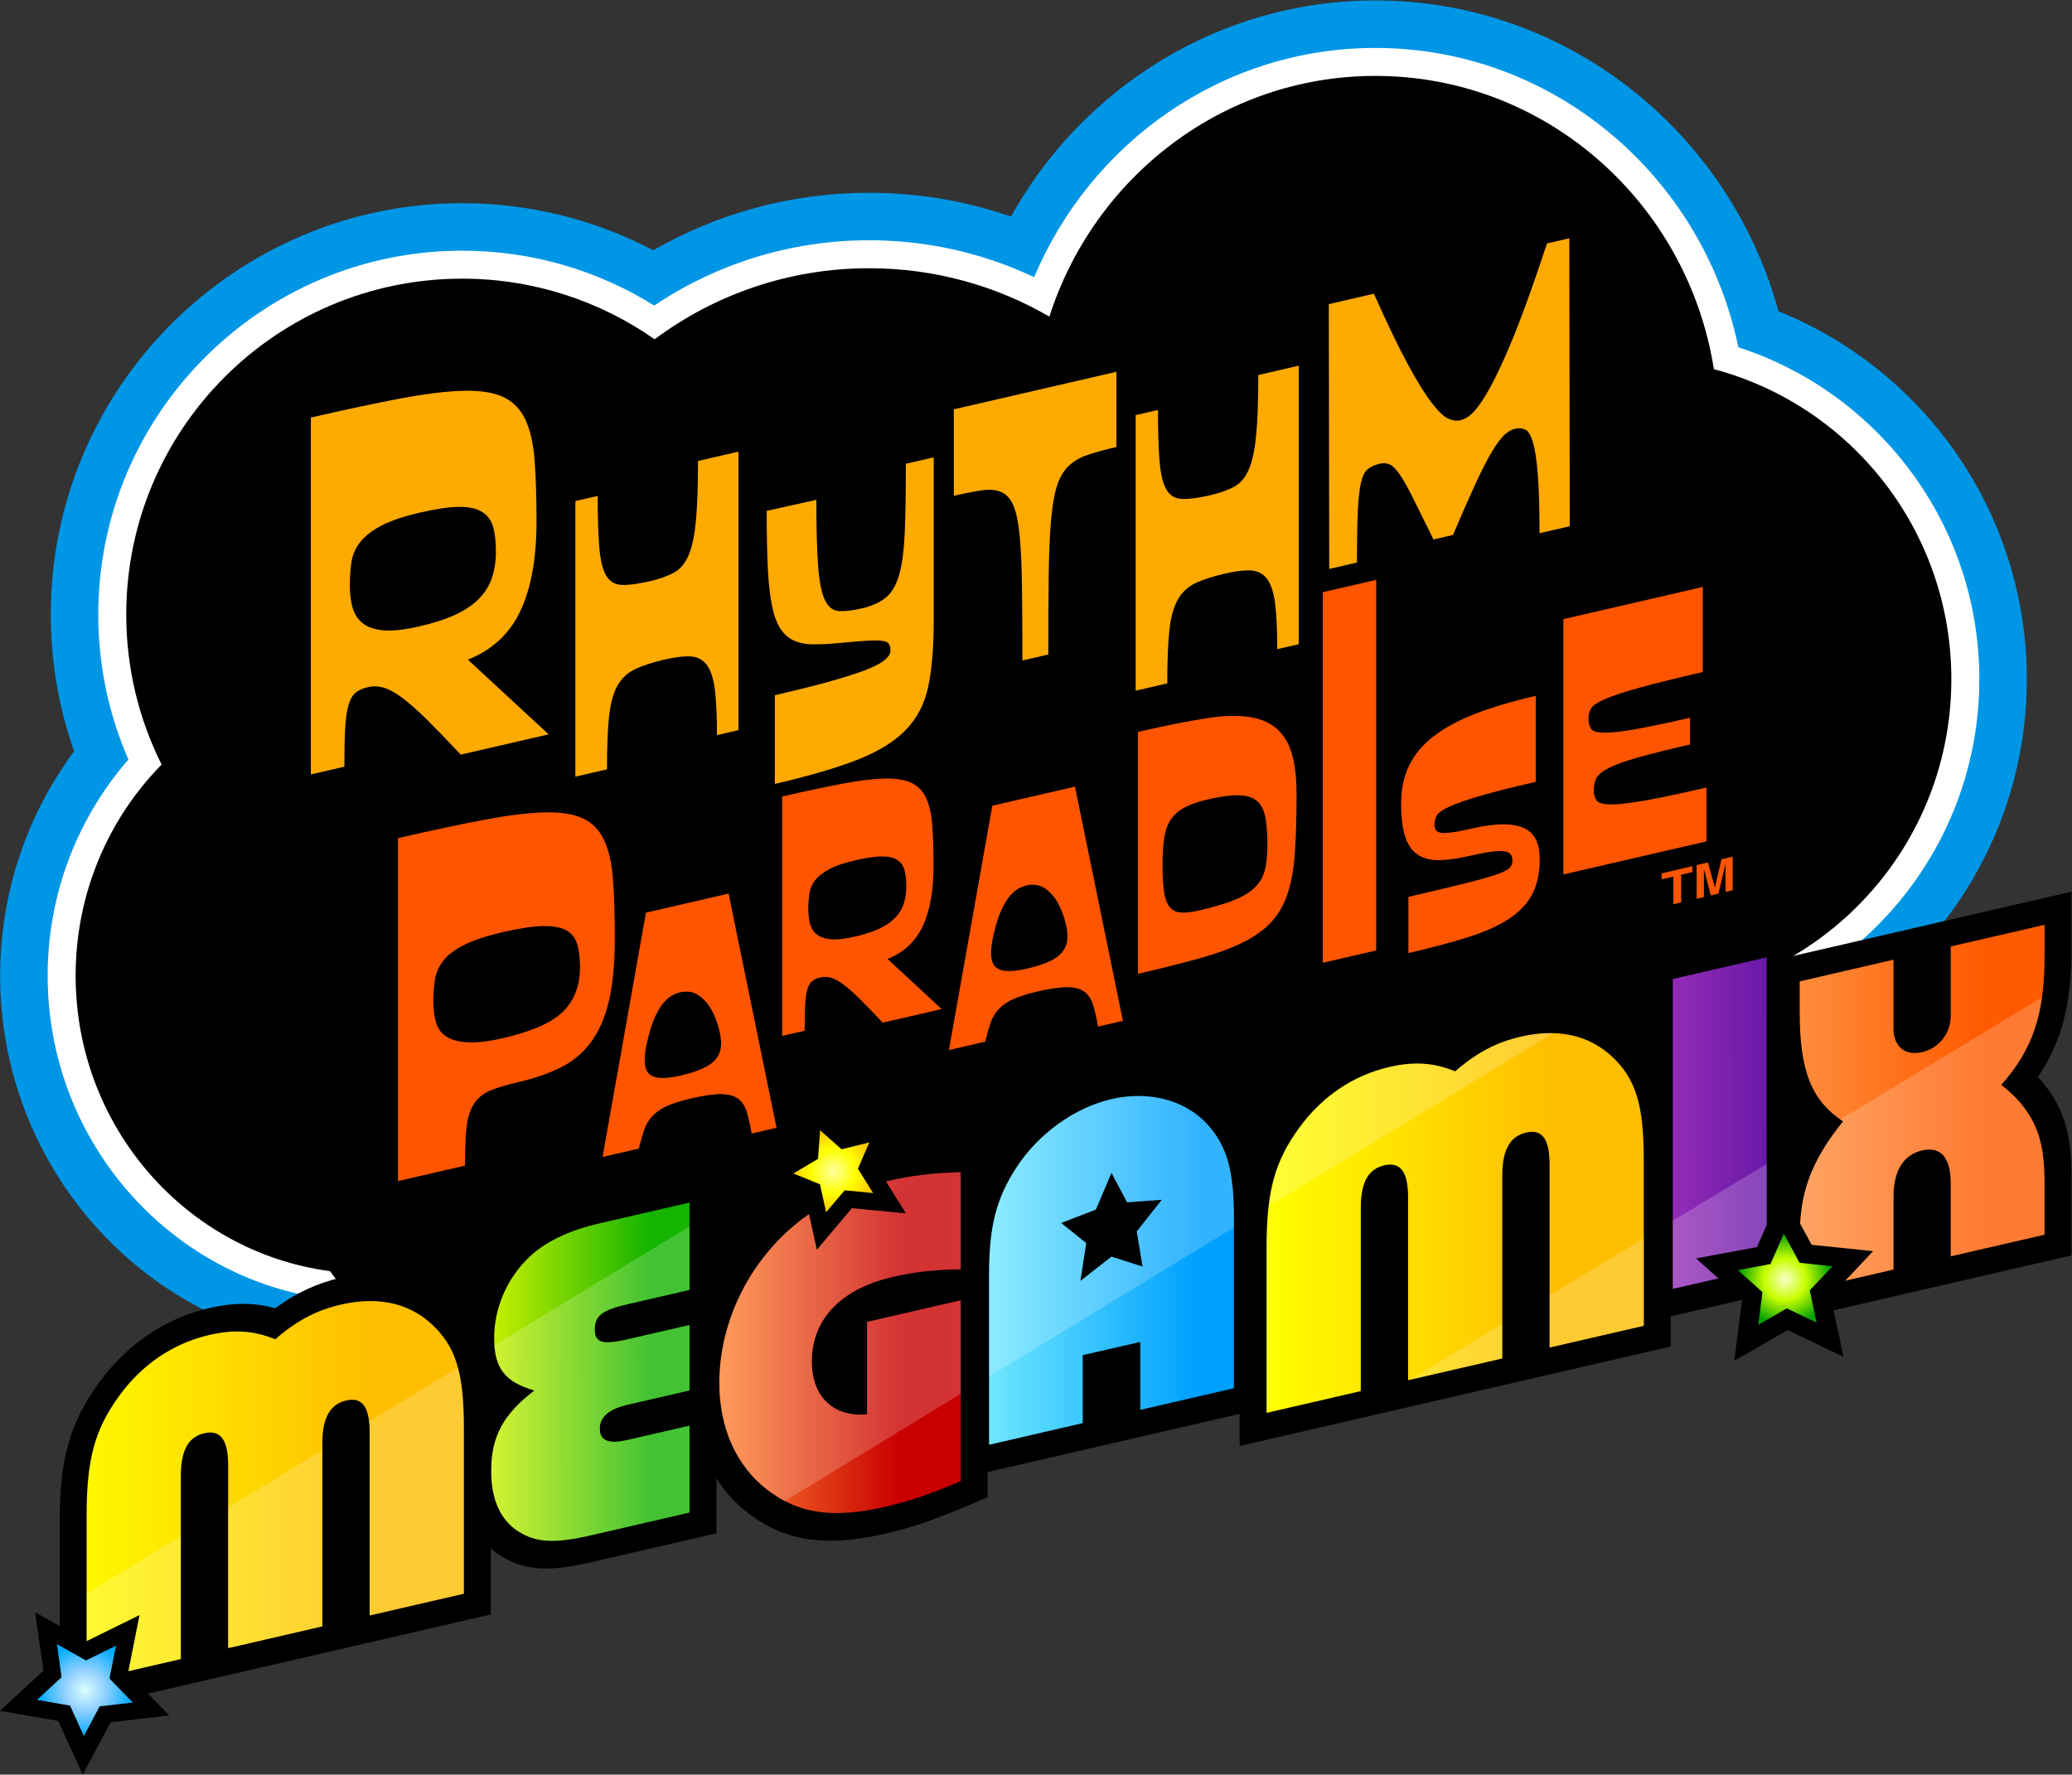 <?xml version="1.0" encoding="UTF-8" standalone="no"?>
<!-- Created with Inkscape (http://www.inkscape.org/) -->

<svg
   version="1.1"
   id="svg2"
   width="666.667"
   height="571.084"
   viewBox="0 0 666.667 571.084"
   sodipodi:docname="Custard Paradise Megamix Logo.ai"
   xmlns:inkscape="http://www.inkscape.org/namespaces/inkscape"
   xmlns:sodipodi="http://sodipodi.sourceforge.net/DTD/sodipodi-0.dtd"
   xmlns="http://www.w3.org/2000/svg"
   xmlns:svg="http://www.w3.org/2000/svg">
  <rect x="0" y="0" width="666.667" height="571.084" fill="#333333" stroke="none"/>
  <defs
     id="defs6">
    <clipPath
       clipPathUnits="userSpaceOnUse"
       id="clipPath16">
      <path
         d="M 0,428.313 H 500 V 0 H 0 Z"
         id="path14" />
    </clipPath>
    <linearGradient
       x1="0"
       y1="0"
       x2="1"
       y2="0"
       gradientUnits="userSpaceOnUse"
       gradientTransform="matrix(59.114,-2e-7,-0.018,-59.114,434.394,160.934)"
       spreadMethod="pad"
       id="linearGradient52">
      <stop
         style="stop-opacity:1;stop-color:#ff8c3c"
         offset="0"
         id="stop46" />
      <stop
         style="stop-opacity:1;stop-color:#ff5a00"
         offset="0.75"
         id="stop48" />
      <stop
         style="stop-opacity:1;stop-color:#ff5a00"
         offset="1"
         id="stop50" />
    </linearGradient>
    <clipPath
       clipPathUnits="userSpaceOnUse"
       id="clipPath62">
      <path
         d="M 0,428.313 H 500 V 0 H 0 Z"
         id="path60" />
    </clipPath>
    <clipPath
       clipPathUnits="userSpaceOnUse"
       id="clipPath70">
      <path
         d="M 50.055,221.872 H 578.29 V -135.16 H 50.055 Z"
         id="path68" />
    </clipPath>
    <clipPath
       clipPathUnits="userSpaceOnUse"
       id="clipPath74">
      <path
         d="m 434.404,116.711 v 10.33 c -0.028,8.97 -0.015,17.764 10.461,30.657 -7.674,5.077 -10.461,12.265 -10.461,26.286 v 7.519 l 22.633,5.237 v -16.659 c 0,-3.875 2.411,-6.701 6.913,-5.662 4.502,1.039 6.913,4.979 6.913,8.854 l 0.002,16.659 22.634,5.226 v -7.531 c 0,-14.021 -2.788,-22.496 -10.461,-31.116 10.461,-8.046 10.461,-16.85 10.461,-25.827 v -10.33 l -22.634,-5.225 v 17.576 c 0,6.268 -2.413,9.035 -6.915,7.996 -4.502,-1.04 -6.913,-4.921 -6.913,-11.188 v -17.576 z"
         id="path72" />
    </clipPath>
    <linearGradient
       x1="0"
       y1="0"
       x2="1"
       y2="0"
       gradientUnits="userSpaceOnUse"
       gradientTransform="matrix(39.136,9.035,0.087,-41.138,392.223,152.004)"
       spreadMethod="pad"
       id="linearGradient108">
      <stop
         style="stop-opacity:1;stop-color:#aa37be"
         offset="0"
         id="stop104" />
      <stop
         style="stop-opacity:1;stop-color:#5f14a5"
         offset="1"
         id="stop106" />
    </linearGradient>
    <clipPath
       clipPathUnits="userSpaceOnUse"
       id="clipPath118">
      <path
         d="M 0,428.313 H 500 V 0 H 0 Z"
         id="path116" />
    </clipPath>
    <clipPath
       clipPathUnits="userSpaceOnUse"
       id="clipPath126">
      <path
         d="M 50.055,221.872 H 578.29 V -135.16 H 50.055 Z"
         id="path124" />
    </clipPath>
    <clipPath
       clipPathUnits="userSpaceOnUse"
       id="clipPath130">
      <path
         d="m 403.767,192.073 22.66,5.231 v -74.807 l -22.66,-5.232 z"
         id="path128" />
    </clipPath>
    <linearGradient
       x1="0"
       y1="0"
       x2="1"
       y2="0"
       gradientUnits="userSpaceOnUse"
       gradientTransform="matrix(91.197,21.055,5.45e-5,-91.197,305.717,125.667)"
       spreadMethod="pad"
       id="linearGradient166">
      <stop
         style="stop-opacity:1;stop-color:#ffff00"
         offset="0"
         id="stop160" />
      <stop
         style="stop-opacity:1;stop-color:#ffbe00"
         offset="0.75"
         id="stop162" />
      <stop
         style="stop-opacity:1;stop-color:#ffbe00"
         offset="1"
         id="stop164" />
    </linearGradient>
    <clipPath
       clipPathUnits="userSpaceOnUse"
       id="clipPath176">
      <path
         d="M 0,428.313 H 500 V 0 H 0 Z"
         id="path174" />
    </clipPath>
    <clipPath
       clipPathUnits="userSpaceOnUse"
       id="clipPath184">
      <path
         d="M -34.869,313.585 H 578.29 V -135.16 H -34.869 Z"
         id="path182" />
    </clipPath>
    <clipPath
       clipPathUnits="userSpaceOnUse"
       id="clipPath188">
      <path
         d="m 388.958,173.471 c -5.556,5.105 -13.053,6.719 -21.832,4.693 -5.896,-1.362 -10.641,-3.826 -15.885,-8.382 -5.244,2.134 -9.961,2.415 -15.885,1.047 -8.753,-2.021 -16.277,-7.104 -21.832,-14.773 -5.844,-8.067 -7.812,-15.257 -7.812,-28.804 V 87.337 l 22.744,5.25 v 44.238 c 0,6.667 2.149,9.456 5.658,10.266 3.51,0.811 5.755,-0.964 5.755,-7.631 V 95.222 l 22.744,5.251 v 44.238 c 0,6.667 2.245,9.478 5.755,10.288 3.509,0.811 5.658,-0.986 5.658,-7.653 v -44.238 l 22.743,5.251 v 39.915 c 0,13.547 -1.968,19.828 -7.811,25.197"
         id="path186" />
    </clipPath>
    <linearGradient
       x1="0"
       y1="0"
       x2="1"
       y2="0"
       gradientUnits="userSpaceOnUse"
       gradientTransform="matrix(59.095,13.643,0,-59.095,238.738,117.952)"
       spreadMethod="pad"
       id="linearGradient228">
      <stop
         style="stop-opacity:1;stop-color:#6ee6ff"
         offset="0"
         id="stop222" />
      <stop
         style="stop-opacity:1;stop-color:#00a0ff"
         offset="0.85"
         id="stop224" />
      <stop
         style="stop-opacity:1;stop-color:#00a0ff"
         offset="1"
         id="stop226" />
    </linearGradient>
    <clipPath
       clipPathUnits="userSpaceOnUse"
       id="clipPath238">
      <path
         d="M 0,428.313 H 500 V 0 H 0 Z"
         id="path236" />
    </clipPath>
    <clipPath
       clipPathUnits="userSpaceOnUse"
       id="clipPath246">
      <path
         d="M -34.869,313.585 H 494.066 V -52.243 H -34.869 Z"
         id="path244" />
    </clipPath>
    <clipPath
       clipPathUnits="userSpaceOnUse"
       id="clipPath250">
      <path
         d="m 275.791,122.654 -7.506,2.4 -7.506,-5.866 1.408,9.131 -6.046,4.856 8.375,3.244 3.769,8.866 3.769,-7.126 8.376,0.624 -6.046,-7.648 z m 15.685,34.282 c -5.346,5.928 -14.22,8.221 -23.191,6.15 -8.97,-2.071 -17.831,-8.468 -23.171,-16.854 -4.681,-7.349 -6.376,-14.021 -6.376,-25.367 V 79.639 l 22.606,5.219 v 16.417 l 13.883,3.185 V 88.063 l 22.605,5.219 v 41.226 c 0,11.346 -1.683,17.247 -6.356,22.428"
         id="path248" />
    </clipPath>
    <linearGradient
       x1="0"
       y1="0"
       x2="1"
       y2="0"
       gradientUnits="userSpaceOnUse"
       gradientTransform="matrix(58.345,13.47,0.129,-61.33,173.626,94.672)"
       spreadMethod="pad"
       id="linearGradient286">
      <stop
         style="stop-opacity:1;stop-color:#ff8232"
         offset="0"
         id="stop280" />
      <stop
         style="stop-opacity:1;stop-color:#c80000"
         offset="0.75"
         id="stop282" />
      <stop
         style="stop-opacity:1;stop-color:#c80000"
         offset="1"
         id="stop284" />
    </linearGradient>
    <clipPath
       clipPathUnits="userSpaceOnUse"
       id="clipPath296">
      <path
         d="M 0,428.313 H 500 V 0 H 0 Z"
         id="path294" />
    </clipPath>
    <clipPath
       clipPathUnits="userSpaceOnUse"
       id="clipPath304">
      <path
         d="M -34.869,313.585 H 494.066 V -52.243 H -34.869 Z"
         id="path302" />
    </clipPath>
    <clipPath
       clipPathUnits="userSpaceOnUse"
       id="clipPath308">
      <path
         d="m 231.893,70.849 c -7.563,-3.177 -12.052,-4.757 -18.134,-6.161 -12.705,-2.933 -20.948,-1.729 -28.485,4.021 -7.506,5.728 -11.648,14.899 -11.648,25.914 0,10.544 3.815,21.499 10.654,30.255 7.459,9.548 16.944,15.415 29.838,18.391 5.657,1.306 10.405,1.955 17.775,2.178 v -23.44 c -6.928,-0.14 -11.251,-0.669 -16.561,-1.895 -12.365,-2.855 -19.376,-10.221 -19.376,-20.376 0,-8.535 5.244,-13.495 13.331,-12.747 v 22.308 l 22.606,5.219 z"
         id="path306" />
    </clipPath>
    <linearGradient
       x1="0"
       y1="0"
       x2="1"
       y2="0"
       gradientUnits="userSpaceOnUse"
       gradientTransform="matrix(47.974,11.076,0.106,-50.428,118.527,89.627)"
       spreadMethod="pad"
       id="linearGradient344">
      <stop
         style="stop-opacity:1;stop-color:#c8f000"
         offset="0"
         id="stop338" />
      <stop
         style="stop-opacity:1;stop-color:#14b400"
         offset="0.8"
         id="stop340" />
      <stop
         style="stop-opacity:1;stop-color:#14b400"
         offset="1"
         id="stop342" />
    </linearGradient>
    <clipPath
       clipPathUnits="userSpaceOnUse"
       id="clipPath354">
      <path
         d="M 0,428.313 H 500 V 0 H 0 Z"
         id="path352" />
    </clipPath>
    <clipPath
       clipPathUnits="userSpaceOnUse"
       id="clipPath362">
      <path
         d="M -34.869,313.585 H 494.066 V -52.243 H -34.869 Z"
         id="path360" />
    </clipPath>
    <clipPath
       clipPathUnits="userSpaceOnUse"
       id="clipPath366">
      <path
         d="m 142.658,57.779 c -8.86,-2.045 -13.258,-1.752 -17.472,0.892 -4.4,2.761 -6.624,7.782 -6.624,14.627 0,8.28 2.87,13.663 10.433,19.434 -7.149,2.068 -9.716,5.407 -9.716,12.666 0,7.066 2.885,13.87 7.867,18.965 3.93,4.019 9.798,6.958 17.803,8.783 l 21.473,4.957 v -21.087 l -15.07,-3.479 c -5.962,-1.376 -7.784,-2.772 -7.784,-6.029 0,-3.257 1.822,-3.811 7.784,-2.435 l 15.07,3.48 V 92.744 l -15.07,-3.479 c -5.962,-1.377 -6.569,-4.173 -6.569,-5.747 0,-1.683 0.607,-4.125 6.569,-2.748 l 15.07,3.479 V 63.266 Z"
         id="path364" />
    </clipPath>
    <linearGradient
       x1="0"
       y1="0"
       x2="1"
       y2="0"
       gradientUnits="userSpaceOnUse"
       gradientTransform="matrix(101.588,23.453,6.07e-5,-101.588,12.604,59.069)"
       spreadMethod="pad"
       id="linearGradient402">
      <stop
         style="stop-opacity:1;stop-color:#ffff00"
         offset="0"
         id="stop396" />
      <stop
         style="stop-opacity:1;stop-color:#ffbe00"
         offset="0.75"
         id="stop398" />
      <stop
         style="stop-opacity:1;stop-color:#ffbe00"
         offset="1"
         id="stop400" />
    </linearGradient>
    <clipPath
       clipPathUnits="userSpaceOnUse"
       id="clipPath412">
      <path
         d="M 0,428.313 H 500 V 0 H 0 Z"
         id="path410" />
    </clipPath>
    <clipPath
       clipPathUnits="userSpaceOnUse"
       id="clipPath420">
      <path
         d="M -34.869,313.585 H 494.066 V -52.243 H -34.869 Z"
         id="path418" />
    </clipPath>
    <clipPath
       clipPathUnits="userSpaceOnUse"
       id="clipPath424">
      <path
         d="m 104.154,108.792 c -5.556,5.104 -13.053,6.719 -21.833,4.692 -5.896,-1.361 -10.64,-3.826 -15.885,-8.381 -5.244,2.134 -9.96,2.414 -15.884,1.047 C 41.798,104.129 34.275,99.046 28.719,91.376 22.876,83.309 20.908,76.12 20.908,62.573 V 22.657 l 22.743,5.251 v 44.238 c 0,6.667 2.149,9.456 5.659,10.266 3.509,0.81 5.755,-0.964 5.755,-7.631 V 30.543 l 22.743,5.251 v 44.238 c 0,6.666 2.245,9.478 5.755,10.288 3.51,0.81 5.658,-0.987 5.658,-7.653 V 38.429 l 22.744,5.25 v 39.916 c 0,13.547 -1.968,19.828 -7.811,25.197"
         id="path422" />
    </clipPath>
    <radialGradient
       fx="0"
       fy="0"
       cx="0"
       cy="0"
       r="1"
       gradientUnits="userSpaceOnUse"
       gradientTransform="matrix(11.215,0,0,-11.215,430.899,119.576)"
       spreadMethod="pad"
       id="radialGradient460">
      <stop
         style="stop-opacity:1;stop-color:#faffc8"
         offset="0"
         id="stop454" />
      <stop
         style="stop-opacity:1;stop-color:#c8ff00"
         offset="0.45"
         id="stop456" />
      <stop
         style="stop-opacity:1;stop-color:#00a000"
         offset="1"
         id="stop458" />
    </radialGradient>
    <clipPath
       clipPathUnits="userSpaceOnUse"
       id="clipPath470">
      <path
         d="M 0,428.313 H 500 V 0 H 0 Z"
         id="path468" />
    </clipPath>
    <radialGradient
       fx="0"
       fy="0"
       cx="0"
       cy="0"
       r="1"
       gradientUnits="userSpaceOnUse"
       gradientTransform="matrix(9.766,0,0,-9.766,201.117,145.636)"
       spreadMethod="pad"
       id="radialGradient494">
      <stop
         style="stop-opacity:1;stop-color:#ffffa0"
         offset="0"
         id="stop488" />
      <stop
         style="stop-opacity:1;stop-color:#ffff00"
         offset="0.55"
         id="stop490" />
      <stop
         style="stop-opacity:1;stop-color:#ffc800"
         offset="1"
         id="stop492" />
    </radialGradient>
    <clipPath
       clipPathUnits="userSpaceOnUse"
       id="clipPath504">
      <path
         d="M 0,428.313 H 500 V 0 H 0 Z"
         id="path502" />
    </clipPath>
    <radialGradient
       fx="0"
       fy="0"
       cx="0"
       cy="0"
       r="1"
       gradientUnits="userSpaceOnUse"
       gradientTransform="matrix(11.333,0,0,-11.333,20.494,20.419)"
       spreadMethod="pad"
       id="radialGradient528">
      <stop
         style="stop-opacity:1;stop-color:#d9ffff"
         offset="0"
         id="stop522" />
      <stop
         style="stop-opacity:1;stop-color:#96d2ff"
         offset="0.42"
         id="stop524" />
      <stop
         style="stop-opacity:1;stop-color:#00aaff"
         offset="1"
         id="stop526" />
    </radialGradient>
    <clipPath
       clipPathUnits="userSpaceOnUse"
       id="clipPath538">
      <path
         d="M 0,428.313 H 500 V 0 H 0 Z"
         id="path536" />
    </clipPath>
  </defs>
  <sodipodi:namedview
     id="namedview4"
     pagecolor="#ffffff"
     bordercolor="#000000"
     borderopacity="0.25"
     inkscape:showpageshadow="2"
     inkscape:pageopacity="0.0"
     inkscape:pagecheckerboard="0"
     inkscape:deskcolor="#d1d1d1" />
  <g
     id="g8"
     inkscape:groupmode="layer"
     inkscape:label="Custard Paradise Megamix Logo"
     transform="matrix(1.333,0,0,-1.333,0,571.084)">
    <g
       id="g10">
      <g
         id="g12"
         clip-path="url(#clipPath16)">
        <g
           id="g18"
           transform="translate(489.222,264.465)">
          <path
             d="m 0,0 c 0,40.209 -24.848,74.696 -59.934,88.802 -11.846,43.229 -50.983,75.047 -97.31,75.047 -37.68,0 -70.6,-21.05 -87.954,-52.164 -10.732,3.711 -22.245,5.732 -34.223,5.732 -18.96,0 -36.762,-5.053 -52.132,-13.883 -13.785,7.254 -29.469,11.368 -46.097,11.368 -54.765,0 -99.319,-44.554 -99.319,-99.319 0,-11.56 1.993,-22.663 5.64,-32.99 -11.203,-15.094 -17.855,-33.859 -17.855,-54.174 0,-43.04 29.849,-79.129 69.628,-88.056 18.044,-21.137 46.142,-34.75 77.649,-34.75 21.313,0 41.066,6.23 57.203,16.804 12.124,-5.121 25.571,-7.974 39.718,-7.974 23.756,0 45.536,8.048 62.396,21.373 7.134,-1.508 14.528,-2.308 22.105,-2.308 49.155,0 90.646,33.408 102.982,78.708 C -23.707,-73.087 0,-39.273 0,0"
             style="fill:#0096e6;fill-opacity:1;fill-rule:nonzero;stroke:none"
             id="path20" />
        </g>
        <g
           id="g22"
           transform="translate(477.758,264.465)">
          <path
             d="m 0,0 c 0,37.435 -24.464,69.226 -58.168,80.117 -8.52,41.221 -44.565,72.268 -87.612,72.268 -36.921,0 -68.69,-22.838 -82.362,-55.344 -12.088,5.712 -25.584,8.913 -39.815,8.913 -19.185,0 -37.036,-5.811 -51.896,-15.76 -13.46,8.389 -29.339,13.244 -46.334,13.244 -48.443,0 -87.854,-39.411 -87.854,-87.855 0,-12.431 2.601,-24.266 7.279,-34.994 -12.116,-13.901 -19.494,-32.17 -19.494,-52.17 0,-38.919 27.902,-71.313 64.413,-77.595 15.747,-20.385 41.878,-33.747 71.4,-33.747 21.32,0 40.871,6.972 56.021,18.521 12.151,-6.173 26.089,-9.691 40.9,-9.691 23.1,0 44.071,8.559 59.448,22.415 7.986,-2.179 16.385,-3.35 25.053,-3.35 45.831,0 84.202,32.537 93.238,75.723 C -23.316,-67.71 0,-36.546 0,0"
             style="fill:#ffffff;fill-opacity:1;fill-rule:nonzero;stroke:none"
             id="path24" />
        </g>
        <g
           id="g26"
           transform="translate(471.003,264.465)">
          <path
             d="m 0,0 c 0,35.904 -24.329,66.089 -57.319,74.831 -6.327,40.133 -40.493,70.798 -81.706,70.798 -36.744,0 -67.877,-24.379 -78.685,-58.107 -12.789,7.423 -27.643,11.676 -43.492,11.676 -19.41,0 -37.331,-6.376 -51.788,-17.147 -13.157,9.21 -29.161,14.631 -46.441,14.631 -44.79,0 -81.099,-36.309 -81.099,-81.099 0,-13.016 3.084,-25.306 8.534,-36.207 -12.816,-13.028 -20.749,-31.048 -20.749,-50.957 0,-36.563 26.754,-66.735 61.389,-71.333 14.264,-19.99 39.23,-33.254 67.668,-33.254 21.437,0 40.896,7.545 55.296,19.815 12.07,-6.952 26.332,-10.984 41.625,-10.984 22.801,0 43.324,8.941 57.674,23.21 8.462,-2.689 17.474,-4.145 26.827,-4.145 43.981,0 80.462,32.084 87.331,74.122 C -23.165,-64.613 0,-35.033 0,0"
             style="fill:#000000;fill-opacity:1;fill-rule:nonzero;stroke:none"
             id="path28" />
        </g>
        <g
           id="g30"
           transform="translate(500,213.161)">
          <path
             d="m 0,0 -72.098,-16.66 v -87.792 L 0,-87.807 v 16.834 c 0,8.345 -0.001,17.657 -8.131,26.198 C -2.349,-36.292 0,-27.087 0,-14.032 Z"
             style="fill:#000000;fill-opacity:1;fill-rule:nonzero;stroke:none"
             id="path32" />
        </g>
      </g>
    </g>
    <g
       id="g34">
      <g
         id="g36">
        <g
           id="g42">
          <g
             id="g44">
            <path
               d="m 470.866,199.932 -0.003,-16.659 c 0,-3.874 -2.411,-7.814 -6.913,-8.854 v 0 c -4.502,-1.039 -6.913,1.787 -6.913,5.662 v 0 16.659 l -22.633,-5.237 v -7.519 c 0,-14.021 2.787,-21.209 10.461,-26.286 v 0 C 434.389,144.805 434.376,136.011 434.404,127.04 v 0 -10.329 l 22.633,5.226 v 17.576 c 0,6.267 2.411,10.148 6.913,11.188 v 0 c 4.502,1.039 6.916,-1.729 6.916,-7.995 v 0 -17.577 l 22.633,5.225 v 10.33 c 0,8.976 0,17.781 -10.462,25.828 v 0 c 7.674,8.619 10.462,17.093 10.462,31.115 v 0 7.531 z"
               style="fill:url(#linearGradient52);stroke:none"
               id="path54" />
          </g>
        </g>
      </g>
    </g>
    <g
       id="g56">
      <g
         id="g58"
         clip-path="url(#clipPath62)">
        <g
           id="g64">
          <g
             id="g66" />
          <g
             id="g86">
            <g
               clip-path="url(#clipPath70)"
               opacity="0.2"
               id="g84">
              <g
                 id="g82">
                <g
                   clip-path="url(#clipPath74)"
                   id="g80">
                  <g
                     transform="translate(78.898,-135.16)"
                     id="g78">
                    <path
                       d="m 0,0 -28.843,54.89 499.419,302.143 28.815,-54.918 z"
                       style="fill:#ffffff;fill-opacity:1;fill-rule:nonzero;stroke:none"
                       id="path76" />
                  </g>
                </g>
              </g>
            </g>
          </g>
        </g>
        <g
           id="g88"
           transform="translate(397.265,197.073)">
          <path
             d="m 0,0 v -87.811 l 35.664,8.234 V 8.234 Z"
             style="fill:#000000;fill-opacity:1;fill-rule:nonzero;stroke:none"
             id="path90" />
        </g>
      </g>
    </g>
    <g
       id="g92">
      <g
         id="g94">
        <g
           id="g100">
          <g
             id="g102">
            <path
               d="m 403.766,192.073 v -74.807 l 22.661,5.23 v 74.808 z"
               style="fill:url(#linearGradient108);stroke:none"
               id="path110" />
          </g>
        </g>
      </g>
    </g>
    <g
       id="g112">
      <g
         id="g114"
         clip-path="url(#clipPath118)">
        <g
           id="g120">
          <g
             id="g122" />
          <g
             id="g142">
            <g
               clip-path="url(#clipPath126)"
               opacity="0.2"
               id="g140">
              <g
                 id="g138">
                <g
                   clip-path="url(#clipPath130)"
                   id="g136">
                  <g
                     transform="translate(78.898,-135.16)"
                     id="g134">
                    <path
                       d="m 0,0 -28.843,54.89 499.419,302.143 28.815,-54.918 z"
                       style="fill:#ffffff;fill-opacity:1;fill-rule:nonzero;stroke:none"
                       id="path132" />
                  </g>
                </g>
              </g>
            </g>
          </g>
        </g>
        <g
           id="g144"
           transform="translate(393.864,178.87)">
          <path
             d="m 0,0 c -6.809,6.257 -16.056,8.261 -26.738,5.795 -5.832,-1.346 -10.869,-3.674 -15.885,-7.392 -5.015,1.402 -10.052,1.404 -15.884,0.058 -10.683,-2.467 -19.929,-8.74 -26.739,-18.142 -6.945,-9.589 -9.407,-18.339 -9.407,-33.438 V -99.537 L 9.408,-75.512 v 46.418 C 9.408,-13.995 6.946,-6.381 0,0"
             style="fill:#000000;fill-opacity:1;fill-rule:nonzero;stroke:none"
             id="path146" />
        </g>
      </g>
    </g>
    <g
       id="g148">
      <g
         id="g150">
        <g
           id="g156">
          <g
             id="g158">
            <path
               d="m 367.125,178.163 c -5.895,-1.361 -10.639,-3.825 -15.884,-8.381 v 0 c -5.244,2.134 -9.961,2.415 -15.885,1.047 v 0 c -8.753,-2.02 -16.276,-7.104 -21.832,-14.774 v 0 c -5.844,-8.066 -7.811,-15.256 -7.811,-28.803 v 0 -39.915 l 22.743,5.251 v 44.237 c 0,6.667 2.148,9.456 5.658,10.266 v 0 c 3.51,0.81 5.755,-0.964 5.755,-7.631 v 0 -44.237 l 22.744,5.25 v 44.238 c 0,6.666 2.245,9.478 5.754,10.289 v 0 c 3.51,0.81 5.659,-0.988 5.659,-7.654 v 0 -44.238 l 22.744,5.251 v 39.915 c 0,13.547 -1.969,19.828 -7.812,25.197 v 0 c -4,3.675 -9.008,5.542 -14.775,5.542 v 0 c -2.243,0 -4.6,-0.282 -7.058,-0.85"
               style="fill:url(#linearGradient166);stroke:none"
               id="path168" />
          </g>
        </g>
      </g>
    </g>
    <g
       id="g170">
      <g
         id="g172"
         clip-path="url(#clipPath176)">
        <g
           id="g178">
          <g
             id="g180" />
          <g
             id="g204">
            <g
               clip-path="url(#clipPath184)"
               opacity="0.2"
               id="g202">
              <g
                 id="g200">
                <g
                   clip-path="url(#clipPath188)"
                   id="g198">
                  <g
                     transform="translate(-4.784,-52.243)"
                     id="g192">
                    <path
                       d="m 0,0 -30.085,61.978 498.85,303.85 30.085,-61.978 z"
                       style="fill:#ffffff;fill-opacity:1;fill-rule:nonzero;stroke:none"
                       id="path190" />
                  </g>
                  <g
                     transform="translate(78.898,-135.16)"
                     id="g196">
                    <path
                       d="m 0,0 -28.843,54.89 499.419,302.143 28.815,-54.918 z"
                       style="fill:#ffffff;fill-opacity:1;fill-rule:nonzero;stroke:none"
                       id="path194" />
                  </g>
                </g>
              </g>
            </g>
          </g>
        </g>
        <g
           id="g206"
           transform="translate(296.687,162.028)">
          <path
             d="M 0,0 C -6.499,7.207 -17.382,10.104 -28.401,7.56 -39.407,5.019 -50.282,-2.9 -56.783,-13.108 c -5.589,-8.776 -7.667,-16.786 -7.667,-29.555 v -47.728 l 72.098,16.645 v 47.728 C 7.648,-13.234 5.575,-6.182 0,0"
             style="fill:#000000;fill-opacity:1;fill-rule:nonzero;stroke:none"
             id="path208" />
        </g>
      </g>
    </g>
    <g
       id="g210">
      <g
         id="g212">
        <g
           id="g218">
          <g
             id="g220">
            <path
               d="m 268.285,163.086 c -8.97,-2.071 -17.83,-8.468 -23.171,-16.854 v 0 c -4.681,-7.349 -6.376,-14.021 -6.376,-25.367 v 0 -41.226 l 22.606,5.218 v 16.418 l 13.883,3.184 V 88.063 l 22.605,5.219 v 41.226 c 0,11.346 -1.683,17.246 -6.356,22.428 v 0 c -4.051,4.492 -10.129,6.897 -16.739,6.897 v 0 c -2.113,0 -4.279,-0.245 -6.452,-0.747 m -6.099,-34.767 -6.045,4.857 8.375,3.242 3.769,8.867 3.77,-7.126 8.375,0.624 -6.046,-7.648 1.407,-8.481 -7.506,2.4 -7.506,-5.865 z"
               style="fill:url(#linearGradient228);stroke:none"
               id="path230" />
          </g>
        </g>
      </g>
    </g>
    <g
       id="g232">
      <g
         id="g234"
         clip-path="url(#clipPath238)">
        <g
           id="g240">
          <g
             id="g242" />
          <g
             id="g262">
            <g
               clip-path="url(#clipPath246)"
               opacity="0.2"
               id="g260">
              <g
                 id="g258">
                <g
                   clip-path="url(#clipPath250)"
                   id="g256">
                  <g
                     transform="translate(-4.784,-52.243)"
                     id="g254">
                    <path
                       d="m 0,0 -30.085,61.978 498.85,303.85 30.085,-61.978 z"
                       style="fill:#ffffff;fill-opacity:1;fill-rule:nonzero;stroke:none"
                       id="path252" />
                  </g>
                </g>
              </g>
            </g>
          </g>
        </g>
        <g
           id="g264"
           transform="translate(233.172,152.117)">
          <path
             d="m 0,0 c -7.464,-0.227 -12.628,-0.862 -19.054,-2.346 -14.574,-3.364 -25.874,-10.395 -34.544,-21.495 -7.912,-10.129 -12.449,-22.942 -12.449,-35.155 0,-12.724 4.818,-23.407 13.566,-30.082 8.807,-6.72 18.696,-8.171 33.068,-4.853 6.285,1.451 10.985,3.043 19.342,6.553 l 5.294,2.223 V 0.159 Z"
             style="fill:#000000;fill-opacity:1;fill-rule:nonzero;stroke:none"
             id="path266" />
        </g>
      </g>
    </g>
    <g
       id="g268">
      <g
         id="g270">
        <g
           id="g276">
          <g
             id="g278">
            <path
               d="m 214.117,143.269 c -12.893,-2.976 -22.378,-8.843 -29.837,-18.391 v 0 c -6.839,-8.756 -10.654,-19.711 -10.654,-30.255 v 0 c 0,-11.015 4.142,-20.187 11.648,-25.914 v 0 c 7.537,-5.75 15.78,-6.954 28.485,-4.021 v 0 c 6.082,1.404 10.571,2.985 18.134,6.161 v 0 43.667 l -22.606,-5.219 V 86.989 c -8.087,-0.748 -13.331,4.213 -13.331,12.747 v 0 c 0,10.156 7.01,17.521 19.376,20.376 v 0 c 5.31,1.226 9.633,1.755 16.561,1.895 v 0 23.44 c -7.37,-0.223 -12.118,-0.872 -17.776,-2.178"
               style="fill:url(#linearGradient286);stroke:none"
               id="path288" />
          </g>
        </g>
      </g>
    </g>
    <g
       id="g290">
      <g
         id="g292"
         clip-path="url(#clipPath296)">
        <g
           id="g298">
          <g
             id="g300" />
          <g
             id="g320">
            <g
               clip-path="url(#clipPath304)"
               opacity="0.2"
               id="g318">
              <g
                 id="g316">
                <g
                   clip-path="url(#clipPath308)"
                   id="g314">
                  <g
                     transform="translate(-4.784,-52.243)"
                     id="g312">
                    <path
                       d="m 0,0 -30.085,61.978 498.85,303.85 30.085,-61.978 z"
                       style="fill:#ffffff;fill-opacity:1;fill-rule:nonzero;stroke:none"
                       id="path310" />
                  </g>
                </g>
              </g>
            </g>
          </g>
        </g>
        <g
           id="g322"
           transform="translate(144.967,139.652)">
          <path
             d="m 0,0 c -9.516,-2.146 -16.657,-5.806 -21.858,-11.124 -6.566,-6.715 -10.332,-15.692 -10.332,-24.631 0,-6.252 1.651,-10.665 5.319,-13.728 -4.127,-5.339 -6.036,-11.27 -6.036,-18.373 0,-8.804 3.074,-15.386 8.891,-19.037 6.299,-3.952 12.976,-3.497 21.706,-1.482 l 30.267,6.988 V 6.454 Z"
             style="fill:#000000;fill-opacity:1;fill-rule:nonzero;stroke:none"
             id="path324" />
        </g>
      </g>
    </g>
    <g
       id="g326">
      <g
         id="g328">
        <g
           id="g334">
          <g
             id="g336">
            <path
               d="m 144.949,133.146 c -8.005,-1.824 -13.873,-4.764 -17.803,-8.783 v 0 c -4.982,-5.095 -7.867,-11.899 -7.867,-18.965 v 0 c 0,-7.259 2.567,-10.597 9.716,-12.666 v 0 c -7.562,-5.77 -10.433,-11.154 -10.433,-19.434 v 0 c 0,-6.846 2.224,-11.867 6.624,-14.627 v 0 c 4.214,-2.644 8.612,-2.937 17.471,-0.892 v 0 l 23.766,5.487 V 84.249 L 151.352,80.77 c -5.961,-1.376 -6.569,1.064 -6.569,2.748 v 0 c 0,1.573 0.608,4.371 6.569,5.747 v 0 l 15.071,3.479 v 15.809 l -15.071,-3.48 c -5.961,-1.376 -7.784,-0.822 -7.784,2.436 v 0 c 0,3.256 1.823,4.652 7.784,6.028 v 0 l 15.071,3.479 v 21.087 z"
               style="fill:url(#linearGradient344);stroke:none"
               id="path346" />
          </g>
        </g>
      </g>
    </g>
    <g
       id="g348">
      <g
         id="g350"
         clip-path="url(#clipPath354)">
        <g
           id="g356">
          <g
             id="g358" />
          <g
             id="g378">
            <g
               clip-path="url(#clipPath362)"
               opacity="0.2"
               id="g376">
              <g
                 id="g374">
                <g
                   clip-path="url(#clipPath366)"
                   id="g372">
                  <g
                     transform="translate(-4.784,-52.243)"
                     id="g370">
                    <path
                       d="m 0,0 -30.085,61.978 498.85,303.85 30.085,-61.978 z"
                       style="fill:#ffffff;fill-opacity:1;fill-rule:nonzero;stroke:none"
                       id="path368" />
                  </g>
                </g>
              </g>
            </g>
          </g>
        </g>
        <g
           id="g380"
           transform="translate(109.059,114.19)">
          <path
             d="m 0,0 c -6.81,6.257 -16.056,8.261 -26.738,5.795 -5.834,-1.347 -10.87,-3.675 -15.884,-7.392 -5.015,1.402 -10.052,1.404 -15.885,0.058 -10.683,-2.467 -19.929,-8.74 -26.738,-18.141 -6.946,-9.589 -9.408,-18.339 -9.408,-33.439 v -46.417 l 104.06,24.025 v 46.417 C 9.407,-13.995 6.946,-6.381 0,0"
             style="fill:#000000;fill-opacity:1;fill-rule:nonzero;stroke:none"
             id="path382" />
        </g>
      </g>
    </g>
    <g
       id="g384">
      <g
         id="g386">
        <g
           id="g392">
          <g
             id="g394">
            <path
               d="m 82.321,113.484 c -5.896,-1.361 -10.641,-3.825 -15.885,-8.381 v 0 c -5.244,2.134 -9.96,2.415 -15.884,1.047 v 0 C 41.799,104.129 34.275,99.046 28.719,91.376 v 0 C 22.876,83.309 20.908,76.119 20.908,62.572 v 0 -39.914 l 22.744,5.25 v 44.238 c 0,6.667 2.148,9.456 5.658,10.266 v 0 c 3.509,0.81 5.755,-0.965 5.755,-7.631 v 0 -44.239 l 22.743,5.252 v 44.238 c 0,6.666 2.245,9.478 5.755,10.288 v 0 c 3.51,0.81 5.658,-0.987 5.658,-7.653 v 0 -44.239 l 22.744,5.252 v 39.915 c 0,13.546 -1.968,19.828 -7.812,25.197 v 0 c -4,3.675 -9.007,5.541 -14.774,5.541 v 0 c -2.243,0.001 -4.6,-0.282 -7.058,-0.849"
               style="fill:url(#linearGradient402);stroke:none"
               id="path404" />
          </g>
        </g>
      </g>
    </g>
    <g
       id="g406">
      <g
         id="g408"
         clip-path="url(#clipPath412)">
        <g
           id="g414">
          <g
             id="g416" />
          <g
             id="g436">
            <g
               clip-path="url(#clipPath420)"
               opacity="0.2"
               id="g434">
              <g
                 id="g432">
                <g
                   clip-path="url(#clipPath424)"
                   id="g430">
                  <g
                     transform="translate(-4.784,-52.243)"
                     id="g428">
                    <path
                       d="m 0,0 -30.085,61.978 498.85,303.85 30.085,-61.978 z"
                       style="fill:#ffffff;fill-opacity:1;fill-rule:nonzero;stroke:none"
                       id="path426" />
                  </g>
                </g>
              </g>
            </g>
          </g>
        </g>
        <g
           id="g438"
           transform="translate(452.111,126.369)">
          <path
             d="m 0,0 -14.832,1.545 -7.143,13.144 -6.043,-13.695 -14.7,-2.734 11.114,-9.975 -1.91,-14.748 12.886,7.423 13.48,-6.456 -3.101,14.629 z"
             style="fill:#000000;fill-opacity:1;fill-rule:nonzero;stroke:none"
             id="path440" />
        </g>
      </g>
    </g>
    <g
       id="g442">
      <g
         id="g444">
        <g
           id="g450">
          <g
             id="g452">
            <path
               d="m 427.338,123.261 -7.866,-1.462 5.934,-5.327 -1.021,-7.895 6.9,3.975 7.204,-3.45 -1.656,7.811 5.493,5.824 -7.95,0.828 -3.809,7.011 z"
               style="fill:url(#radialGradient460);stroke:none"
               id="path462" />
          </g>
        </g>
      </g>
    </g>
    <g
       id="g464">
      <g
         id="g466"
         clip-path="url(#clipPath470)">
        <g
           id="g472"
           transform="translate(211.728,146.626)">
          <path
             d="m 0,0 5.222,12.008 -12.708,-3.137 -9.816,8.668 -0.941,-13.061 -11.283,-6.687 12.152,-4.902 2.82,-12.794 8.462,10.028 13.043,-1.257 z"
             style="fill:#000000;fill-opacity:1;fill-rule:nonzero;stroke:none"
             id="path474" />
        </g>
      </g>
    </g>
    <g
       id="g476">
      <g
         id="g478">
        <g
           id="g484">
          <g
             id="g486">
            <path
               d="m 197.447,148.655 -5.963,-3.534 6.431,-2.594 1.491,-6.762 4.472,5.299 6.872,-0.662 -3.671,5.879 2.76,6.348 -6.707,-1.656 -5.189,4.582 z"
               style="fill:url(#radialGradient494);stroke:none"
               id="path496" />
          </g>
        </g>
      </g>
    </g>
    <g
       id="g498">
      <g
         id="g500"
         clip-path="url(#clipPath504)">
        <g
           id="g506"
           transform="translate(30.897,24.527)">
          <path
             d="M 0,0 2.779,13.994 -10.002,7.7 l -12.42,6.966 1.999,-14.096 -10.474,-9.695 14.053,-2.431 5.9,-12.971 6.727,12.624 14.166,1.662 z"
             style="fill:#000000;fill-opacity:1;fill-rule:nonzero;stroke:none"
             id="path508" />
        </g>
      </g>
    </g>
    <g
       id="g510">
      <g
         id="g512">
        <g
           id="g518">
          <g
             id="g520">
            <path
               d="m 14.863,23.538 -5.934,-5.493 7.977,-1.381 3.339,-7.341 3.809,7.149 8.005,0.938 -5.631,5.796 1.574,7.922 -7.232,-3.561 -7.039,3.947 z"
               style="fill:url(#radialGradient528);stroke:none"
               id="path530" />
          </g>
        </g>
      </g>
    </g>
    <g
       id="g532">
      <g
         id="g534"
         clip-path="url(#clipPath538)">
        <g
           id="g540"
           transform="translate(416.494,213.094)">
          <path
             d="M 0,0 V 6.784 L -1.706,-0.402 -3.554,-0.838 -5.22,5.553 v -6.784 l -1.747,-0.412 v 8.121 l 2.729,0.644 1.646,-6.054 0.02,0.005 1.605,6.82 2.694,0.635 V 0.407 Z m -12.613,-2.974 v 6.681 l -2.81,-0.663 V 4.48 L -7.99,6.232 V 4.797 l -2.709,-0.639 v -6.681 z"
             style="fill:#ff5500;fill-opacity:1;fill-rule:nonzero;stroke:none"
             id="path542" />
        </g>
        <g
           id="g544"
           transform="translate(377.358,217.326)">
          <path
             d="m 0,0 v 61.63 l 33.648,7.768 V 48.855 C 27.227,47.372 22.179,46.122 18.512,45.11 14.837,44.096 12.075,43.196 10.225,42.405 8.368,41.613 7.213,40.866 6.752,40.162 6.284,39.46 6.058,38.645 6.058,37.72 c 0,-0.994 0.177,-1.813 0.541,-2.456 0.363,-0.643 1.357,-0.991 2.98,-1.048 1.615,-0.059 4.071,0.196 7.342,0.754 3.279,0.559 7.826,1.508 13.65,2.852 V 31.373 C 25.208,30.135 20.992,29.077 17.914,28.201 14.837,27.325 12.519,26.491 10.968,25.704 9.409,24.912 8.416,24.106 7.988,23.28 7.56,22.45 7.342,21.475 7.342,20.352 c 0,-1.062 0.234,-1.9 0.694,-2.521 0.469,-0.619 1.624,-0.933 3.473,-0.935 1.858,-0.003 4.588,0.317 8.19,0.95 3.611,0.632 8.554,1.676 14.837,3.127 v -13 z"
             style="fill:#ff5500;fill-opacity:1;fill-rule:nonzero;stroke:none"
             id="path546" />
        </g>
        <g
           id="g548"
           transform="translate(371.649,221.069)">
          <path
             d="m 0,0 c 0,-3.328 -0.584,-6.133 -1.753,-8.416 -1.169,-2.287 -3.022,-4.275 -5.56,-5.97 -2.544,-1.702 -5.823,-3.186 -9.857,-4.467 -4.027,-1.279 -8.873,-2.576 -14.532,-3.882 v 13.577 c 5.481,1.265 9.878,2.309 13.178,3.132 3.3,0.819 5.837,1.522 7.619,2.108 1.782,0.586 2.944,1.132 3.5,1.638 0.556,0.51 0.834,1.116 0.834,1.814 0,0.585 -0.129,1.079 -0.392,1.488 -0.264,0.403 -0.763,0.669 -1.49,0.793 -0.734,0.123 -1.782,0.098 -3.15,-0.071 -1.376,-0.172 -3.2,-0.518 -5.474,-1.043 -2.865,-0.662 -5.317,-0.996 -7.363,-1.001 -2.038,-0.004 -3.734,0.452 -5.074,1.369 -1.347,0.915 -2.338,2.365 -2.979,4.348 -0.642,1.983 -0.963,4.638 -0.963,7.967 0,3.385 0.628,6.406 1.882,9.062 1.254,2.652 3.207,5.017 5.866,7.091 2.658,2.072 6.029,3.901 10.121,5.487 4.083,1.585 8.959,3.034 14.625,4.343 V 18.608 c -5.78,-1.334 -10.306,-2.482 -13.578,-3.441 -3.271,-0.962 -5.709,-1.813 -7.312,-2.565 -1.604,-0.748 -2.602,-1.445 -2.98,-2.088 -0.377,-0.643 -0.57,-1.343 -0.57,-2.102 0,-0.585 0.1,-1.057 0.307,-1.419 0.206,-0.359 0.613,-0.589 1.226,-0.679 0.613,-0.094 1.503,-0.063 2.672,0.093 1.169,0.152 2.716,0.448 4.64,0.893 3.036,0.701 5.624,1.049 7.755,1.045 2.131,-0.003 3.834,-0.326 5.124,-0.962 1.283,-0.637 2.217,-1.577 2.801,-2.81 C -0.292,3.332 0,1.81 0,0"
             style="fill:#ff5500;fill-opacity:1;fill-rule:nonzero;stroke:none"
             id="path550" />
        </g>
        <g
           id="g552"
           transform="translate(319.292,195.995)">
          <path
             d="m 0,0 v 89.471 l 12.889,2.976 V 2.976 Z"
             style="fill:#ff5500;fill-opacity:1;fill-rule:nonzero;stroke:none"
             id="path554" />
        </g>
        <g
           id="g556"
           transform="translate(305.911,224.397)">
          <path
             d="m 0,0 c 0,2.74 -0.164,4.989 -0.498,6.738 -0.335,1.752 -1.004,3.058 -2.008,3.923 -1.011,0.864 -2.454,1.323 -4.343,1.374 -1.889,0.051 -4.387,-0.281 -7.496,-0.998 -2.312,-0.534 -4.186,-1.183 -5.614,-1.94 -1.435,-0.755 -2.551,-1.73 -3.339,-2.916 -0.796,-1.188 -1.324,-2.667 -1.599,-4.437 -0.275,-1.77 -0.409,-3.931 -0.409,-6.489 0,-2.741 0.119,-4.922 0.365,-6.542 0.238,-1.622 0.699,-2.839 1.368,-3.659 0.669,-0.82 1.584,-1.263 2.744,-1.33 1.153,-0.068 2.647,0.11 4.477,0.532 3.532,0.816 6.38,1.67 8.544,2.564 2.164,0.897 3.822,1.949 4.982,3.162 1.153,1.21 1.919,2.621 2.283,4.226 C -0.178,-4.183 0,-2.253 0,0 M 7.042,12.408 C 7.042,7.047 6.916,2.448 6.67,-1.382 6.432,-5.215 5.882,-8.51 5.027,-11.266 c -0.855,-2.755 -2.112,-5.086 -3.793,-6.999 -1.673,-1.911 -3.926,-3.587 -6.759,-5.033 -2.833,-1.446 -6.351,-2.764 -10.552,-3.942 -4.202,-1.186 -9.266,-2.459 -15.17,-3.822 v 58.39 c 6.454,1.49 12.091,2.609 16.902,3.352 4.812,0.746 8.805,0.694 11.973,-0.159 3.168,-0.852 5.525,-2.684 7.079,-5.493 1.554,-2.809 2.335,-7.016 2.335,-12.62"
             style="fill:#ff5500;fill-opacity:1;fill-rule:nonzero;stroke:none"
             id="path558" />
        </g>
        <g
           id="g560"
           transform="translate(256.833,206.938)">
          <path
             d="M 0,0 C -0.667,2.033 -1.416,3.591 -2.231,4.678 -3.054,5.763 -3.87,6.561 -4.693,7.067 -5.515,7.578 -6.301,7.849 -7.057,7.889 -7.821,7.924 -8.473,7.881 -9.022,7.754 -9.563,7.63 -10.171,7.396 -10.838,7.061 -11.513,6.723 -12.21,6.155 -12.936,5.35 c -0.727,-0.806 -1.446,-1.961 -2.142,-3.457 -0.697,-1.499 -1.32,-3.433 -1.869,-5.805 -0.971,-3.991 -0.882,-6.628 0.275,-7.91 1.156,-1.279 3.706,-1.465 7.65,-0.554 2.068,0.477 3.825,1.031 5.286,1.676 1.46,0.638 2.565,1.426 3.328,2.362 0.756,0.931 1.164,2.074 1.223,3.426 C 0.875,-3.564 0.608,-1.924 0,0 m 8.199,-26.348 c -0.363,2.163 -0.778,3.95 -1.231,5.365 -0.459,1.41 -1.186,2.458 -2.187,3.139 -1,0.681 -2.372,1.016 -4.099,1.01 -1.727,-0.002 -4.085,-0.35 -7.057,-1.036 -2.491,-0.575 -4.463,-1.197 -5.923,-1.868 -1.461,-0.67 -2.625,-1.488 -3.507,-2.448 -0.882,-0.963 -1.534,-2.07 -1.957,-3.324 -0.43,-1.252 -0.853,-2.747 -1.275,-4.479 l -8.748,-2.02 10.475,58.985 19.949,4.606 11.572,-56.542 z"
             style="fill:#ff5500;fill-opacity:1;fill-rule:nonzero;stroke:none"
             id="path562" />
        </g>
        <g
           id="g564"
           transform="translate(218.754,214.417)">
          <path
             d="m 0,0 c 0,1.599 -0.152,2.928 -0.441,3.987 -0.304,1.055 -0.89,1.867 -1.78,2.436 -0.891,0.562 -2.135,0.839 -3.734,0.824 -1.6,-0.011 -3.734,-0.327 -6.404,-0.943 -2.613,-0.603 -4.668,-1.302 -6.18,-2.092 -1.512,-0.795 -2.656,-1.681 -3.423,-2.658 -0.774,-0.982 -1.244,-2.053 -1.425,-3.22 -0.174,-1.168 -0.268,-2.435 -0.268,-3.795 0,-1.364 0.152,-2.577 0.449,-3.634 0.296,-1.057 0.861,-1.903 1.686,-2.545 0.832,-0.637 1.975,-1.009 3.422,-1.12 1.455,-0.109 3.365,0.111 5.739,0.659 2.373,0.548 4.341,1.194 5.912,1.94 1.57,0.75 2.829,1.619 3.777,2.609 0.948,0.986 1.635,2.11 2.048,3.36 C -0.21,-2.939 0,-1.545 0,0 m -5.688,-32.881 c -2.199,2.336 -4.052,4.253 -5.557,5.743 -1.512,1.486 -2.837,2.649 -3.958,3.486 -1.129,0.836 -2.12,1.378 -2.981,1.624 -0.862,0.246 -1.73,0.266 -2.62,0.061 -0.774,-0.179 -1.411,-0.474 -1.918,-0.884 -0.499,-0.416 -0.882,-1.08 -1.15,-2.003 -0.268,-0.919 -0.449,-2.176 -0.536,-3.767 -0.086,-1.594 -0.13,-3.662 -0.13,-6.209 l -5.427,-1.253 v 57.795 c 5.746,1.326 10.637,2.365 14.668,3.118 4.03,0.754 7.395,1.162 10.094,1.22 2.699,0.059 4.834,-0.277 6.404,-1.011 1.57,-0.733 2.757,-1.943 3.553,-3.626 0.803,-1.681 1.31,-3.891 1.513,-6.63 0.209,-2.737 0.311,-6.036 0.311,-9.889 0,-5.988 -0.876,-10.825 -2.62,-14.52 -1.751,-3.693 -4.58,-6.318 -8.495,-7.873 L 8.539,-29.596 Z"
             style="fill:#ff5500;fill-opacity:1;fill-rule:nonzero;stroke:none"
             id="path566" />
        </g>
        <g
           id="g568"
           transform="translate(173.226,181.122)">
          <path
             d="M 0,0 C -0.667,2.033 -1.416,3.591 -2.231,4.678 -3.054,5.763 -3.87,6.561 -4.693,7.067 -5.515,7.578 -6.301,7.849 -7.057,7.889 -7.821,7.924 -8.473,7.881 -9.022,7.754 -9.563,7.63 -10.171,7.396 -10.838,7.061 -11.513,6.723 -12.21,6.155 -12.936,5.35 c -0.726,-0.806 -1.446,-1.961 -2.142,-3.457 -0.697,-1.499 -1.32,-3.433 -1.869,-5.805 -0.971,-3.991 -0.882,-6.628 0.275,-7.91 1.156,-1.279 3.706,-1.465 7.65,-0.554 2.068,0.477 3.825,1.031 5.286,1.676 1.46,0.638 2.565,1.426 3.328,2.362 0.756,0.931 1.164,2.074 1.223,3.426 C 0.875,-3.564 0.608,-1.924 0,0 m 8.199,-26.348 c -0.363,2.163 -0.778,3.95 -1.231,5.365 -0.459,1.41 -1.186,2.458 -2.186,3.139 -1.001,0.681 -2.373,1.016 -4.1,1.01 -1.727,-0.002 -4.085,-0.35 -7.057,-1.036 -2.491,-0.575 -4.463,-1.197 -5.923,-1.868 -1.461,-0.67 -2.625,-1.488 -3.507,-2.448 -0.882,-0.963 -1.534,-2.07 -1.957,-3.324 -0.43,-1.252 -0.853,-2.747 -1.275,-4.479 l -8.748,-2.02 10.475,58.985 19.949,4.606 11.572,-56.542 z"
             style="fill:#ff5500;fill-opacity:1;fill-rule:nonzero;stroke:none"
             id="path570" />
        </g>
        <g
           id="g572"
           transform="translate(139.997,194.956)">
          <path
             d="m 0,0 c 0,2.208 -0.228,4.068 -0.694,5.572 -0.467,1.504 -1.358,2.62 -2.675,3.332 -1.316,0.717 -3.213,1.041 -5.67,0.986 -2.467,-0.061 -5.649,-0.542 -9.556,-1.444 -3.908,-0.902 -6.987,-1.914 -9.236,-3.024 -2.249,-1.115 -3.929,-2.353 -5.027,-3.71 -1.109,-1.36 -1.804,-2.858 -2.104,-4.497 -0.301,-1.64 -0.446,-3.436 -0.446,-5.39 0,-1.953 0.218,-3.66 0.643,-5.132 0.425,-1.478 1.243,-2.626 2.477,-3.445 1.233,-0.819 2.954,-1.293 5.162,-1.415 2.208,-0.128 5.048,0.206 8.531,1.01 7.048,1.628 11.909,3.792 14.584,6.487 C -1.337,-7.969 0,-4.416 0,0 M 8.406,7.035 C 8.406,0.837 7.919,-4.282 6.945,-8.327 5.97,-12.376 4.499,-15.686 2.55,-18.261 c -1.949,-2.575 -4.374,-4.575 -7.256,-6.002 -2.892,-1.435 -6.24,-2.592 -10.065,-3.475 -2.975,-0.686 -5.307,-1.396 -7.007,-2.125 -1.7,-0.735 -2.995,-1.816 -3.887,-3.256 -0.891,-1.434 -1.461,-3.307 -1.72,-5.616 -0.249,-2.307 -0.373,-5.367 -0.373,-9.192 l -16.181,-3.736 v 82.789 c 8.23,1.9 15.237,3.388 21.011,4.467 5.773,1.079 10.593,1.663 14.459,1.747 3.867,0.084 6.925,-0.397 9.174,-1.448 C 2.954,34.841 4.654,33.109 5.794,30.698 6.945,28.289 7.67,25.124 7.961,21.2 8.261,17.279 8.406,12.555 8.406,7.035"
             style="fill:#ff5500;fill-opacity:1;fill-rule:nonzero;stroke:none"
             id="path574" />
        </g>
        <g
           id="g576"
           transform="translate(371.6,299.697)">
          <path
             d="m 0,0 c 0,5.928 -0.138,10.608 -0.407,14.043 -0.26,3.437 -0.642,6.032 -1.146,7.778 -0.496,1.751 -1.114,2.808 -1.846,3.172 -0.732,0.363 -1.569,0.438 -2.496,0.224 -0.871,-0.201 -1.741,-0.702 -2.603,-1.499 -0.862,-0.801 -1.862,-2.146 -3,-4.043 -1.13,-1.891 -2.448,-4.46 -3.944,-7.705 -1.496,-3.244 -3.318,-7.377 -5.448,-12.398 l -1.399,-0.323 -3.293,-0.76 c -2.001,3.998 -3.619,7.26 -4.847,9.774 -1.236,2.511 -2.301,4.429 -3.195,5.755 -0.903,1.324 -1.716,2.169 -2.448,2.533 -0.74,0.362 -1.57,0.439 -2.505,0.223 -1.195,-0.276 -2.163,-0.719 -2.895,-1.319 -0.731,-0.604 -1.284,-1.732 -1.65,-3.378 C -43.488,10.423 -43.74,8.084 -43.87,5.058 -44,2.031 -44.066,-2.017 -44.066,-7.079 l -6.7,-1.547 -0.098,63.929 10.889,2.514 c 3.204,-7.189 5.928,-12.87 8.196,-17.043 2.261,-4.174 4.196,-7.293 5.798,-9.354 1.594,-2.064 2.928,-3.321 3.993,-3.775 1.065,-0.453 2,-0.587 2.797,-0.403 0.602,0.139 1.236,0.42 1.903,0.838 0.667,0.422 1.431,1.18 2.293,2.282 0.87,1.099 1.838,2.603 2.903,4.516 1.065,1.909 2.293,4.425 3.692,7.545 1.399,3.12 2.936,6.923 4.603,11.406 1.658,4.481 3.529,9.857 5.594,16.128 L 7.188,71.202 7.294,1.684 Z"
             style="fill:#ffaa00;fill-opacity:1;fill-rule:nonzero;stroke:none"
             id="path578" />
        </g>
        <g
           id="g580"
           transform="translate(308.296,271.706)">
          <path
             d="m 0,0 c 0,4.611 -0.174,8.267 -0.513,10.97 -0.34,2.699 -0.985,4.69 -1.929,5.962 -0.952,1.27 -2.243,1.957 -3.866,2.059 -1.631,0.095 -3.7,-0.143 -6.209,-0.722 -2.98,-0.688 -5.389,-1.467 -7.218,-2.328 -1.83,-0.866 -3.254,-2.192 -4.272,-3.987 -1.018,-1.796 -1.697,-4.275 -2.036,-7.437 -0.34,-3.166 -0.505,-7.426 -0.505,-12.782 l -7.633,-1.762 v 66.528 l 5.389,1.244 c 0,-5.36 0.141,-9.566 0.406,-12.622 0.273,-3.058 0.836,-5.287 1.681,-6.681 0.844,-1.403 2.102,-2.127 3.766,-2.185 1.656,-0.057 3.883,0.238 6.664,0.88 2.368,0.547 4.321,1.234 5.844,2.061 1.532,0.826 2.716,2.216 3.56,4.179 0.853,1.956 1.441,4.72 1.78,8.292 0.339,3.571 0.513,8.409 0.513,14.514 l 9.76,2.253 V 1.196 Z"
             style="fill:#ffaa00;fill-opacity:1;fill-rule:nonzero;stroke:none"
             id="path582" />
        </g>
        <g
           id="g584"
           transform="translate(262.511,318.602)">
          <path
             d="m 0,0 c -1.888,-0.641 -3.431,-1.551 -4.638,-2.737 -1.214,-1.187 -2.134,-2.795 -2.774,-4.827 -0.64,-2.031 -1.108,-4.795 -1.412,-8.292 -0.303,-3.501 -0.492,-7.882 -0.558,-13.142 -0.066,-5.261 -0.098,-11.654 -0.098,-19.185 l -6.255,-1.444 c 0,7.125 -0.033,13.138 -0.099,18.031 -0.073,4.891 -0.254,8.917 -0.558,12.077 -0.303,3.155 -0.788,5.547 -1.461,7.177 -0.673,1.626 -1.633,2.73 -2.873,3.318 -1.247,0.586 -2.807,0.747 -4.695,0.479 -1.879,-0.265 -4.169,-0.708 -6.853,-1.328 V 11.005 L 6.961,20.063 V 1.907 C 4.203,1.27 1.88,0.635 0,0"
             style="fill:#ffaa00;fill-opacity:1;fill-rule:nonzero;stroke:none"
             id="path586" />
        </g>
        <g
           id="g588"
           transform="translate(225.371,278.529)">
          <path
             d="m 0,0 c 0,-6.339 -0.429,-11.59 -1.295,-15.752 -0.859,-4.161 -2.65,-7.658 -5.376,-10.491 -2.717,-2.835 -6.595,-5.245 -11.626,-7.235 -5.03,-1.986 -11.718,-3.946 -20.055,-5.871 v 21.397 c 9.17,2.117 16.11,4.014 20.829,5.688 4.72,1.674 7.083,3.376 7.083,5.101 0,0.618 -0.101,1.129 -0.311,1.531 -0.21,0.397 -0.707,0.661 -1.497,0.79 -0.791,0.128 -1.952,0.15 -3.466,0.078 -1.514,-0.076 -3.584,-0.242 -6.2,-0.501 -2.625,-0.261 -4.913,-0.394 -6.873,-0.397 -1.968,-0.008 -3.617,0.301 -4.963,0.92 -1.346,0.618 -2.448,1.605 -3.306,2.959 -0.867,1.352 -1.54,3.245 -2.019,5.683 -0.48,2.438 -0.808,5.5 -0.984,9.182 -0.169,3.679 -0.253,8.173 -0.253,13.481 l 11.988,2.663 c 0,-6.751 0.134,-12.028 0.412,-15.821 0.278,-3.797 0.808,-6.552 1.607,-8.26 0.791,-1.715 1.893,-2.634 3.306,-2.753 1.413,-0.124 3.289,0.086 5.636,0.628 2.549,0.588 4.526,1.495 5.939,2.717 1.413,1.222 2.465,3.101 3.155,5.637 0.69,2.536 1.119,5.928 1.295,10.171 0.168,4.241 0.253,9.707 0.253,16.39 L 0,39.487 Z"
             style="fill:#ffaa00;fill-opacity:1;fill-rule:nonzero;stroke:none"
             id="path590" />
        </g>
        <g
           id="g592"
           transform="translate(173.058,250.955)">
          <path
             d="m 0,0 c 0,4.611 -0.174,8.267 -0.513,10.97 -0.34,2.699 -0.985,4.69 -1.929,5.962 -0.952,1.27 -2.243,1.957 -3.866,2.059 -1.631,0.095 -3.7,-0.143 -6.209,-0.722 -2.98,-0.688 -5.389,-1.467 -7.218,-2.328 -1.83,-0.866 -3.254,-2.192 -4.272,-3.987 -1.018,-1.796 -1.697,-4.275 -2.036,-7.437 -0.34,-3.166 -0.505,-7.426 -0.505,-12.782 l -7.633,-1.762 v 66.528 l 5.389,1.244 c 0,-5.36 0.141,-9.566 0.406,-12.622 0.273,-3.058 0.836,-5.287 1.681,-6.681 0.844,-1.403 2.102,-2.127 3.766,-2.185 1.656,-0.057 3.883,0.238 6.664,0.88 2.368,0.547 4.321,1.234 5.844,2.061 1.532,0.826 2.716,2.216 3.56,4.179 0.853,1.956 1.44,4.72 1.78,8.292 0.339,3.571 0.513,8.409 0.513,14.514 l 9.76,2.253 V 1.196 Z"
             style="fill:#ffaa00;fill-opacity:1;fill-rule:nonzero;stroke:none"
             id="path594" />
        </g>
        <g
           id="g596"
           transform="translate(119.697,295.254)">
          <path
             d="m 0,0 c 0,2.384 -0.227,4.364 -0.658,5.942 -0.453,1.572 -1.327,2.784 -2.653,3.631 -1.327,0.837 -3.182,1.25 -5.565,1.229 -2.384,-0.017 -5.566,-0.487 -9.546,-1.406 -3.893,-0.899 -6.956,-1.94 -9.21,-3.119 -2.255,-1.183 -3.959,-2.504 -5.102,-3.96 -1.154,-1.464 -1.855,-3.06 -2.125,-4.799 -0.259,-1.743 -0.399,-3.63 -0.399,-5.658 0,-2.033 0.227,-3.841 0.669,-5.416 0.442,-1.575 1.283,-2.837 2.513,-3.794 1.24,-0.948 2.944,-1.504 5.101,-1.669 2.168,-0.163 5.016,0.165 8.553,0.982 3.538,0.817 6.472,1.78 8.812,2.892 2.341,1.117 4.217,2.413 5.63,3.888 1.413,1.47 2.438,3.146 3.052,5.008 C -0.313,-4.381 0,-2.303 0,0 m -8.477,-49.009 c -3.279,3.487 -6.04,6.339 -8.284,8.56 -2.254,2.214 -4.228,3.948 -5.899,5.196 -1.683,1.246 -3.161,2.053 -4.444,2.42 -1.283,0.367 -2.578,0.397 -3.904,0.091 -1.154,-0.267 -2.104,-0.707 -2.859,-1.318 -0.744,-0.619 -1.315,-1.609 -1.714,-2.984 -0.399,-1.371 -0.669,-3.245 -0.799,-5.615 -0.129,-2.376 -0.194,-5.459 -0.194,-9.256 l -8.089,-1.867 v 86.144 c 8.564,1.977 15.855,3.525 21.862,4.648 6.008,1.123 11.023,1.73 15.046,1.818 4.023,0.087 7.205,-0.413 9.545,-1.507 C 4.131,36.228 5.9,34.425 7.086,31.916 8.283,29.41 9.038,26.117 9.34,22.034 9.653,17.954 9.804,13.038 9.804,7.295 9.804,-1.63 8.499,-8.84 5.9,-14.347 3.29,-19.852 -0.928,-23.764 -6.763,-26.082 l 19.49,-18.032 z"
             style="fill:#ffaa00;fill-opacity:1;fill-rule:nonzero;stroke:none"
             id="path598" />
        </g>
      </g>
    </g>
  </g>
</svg>
